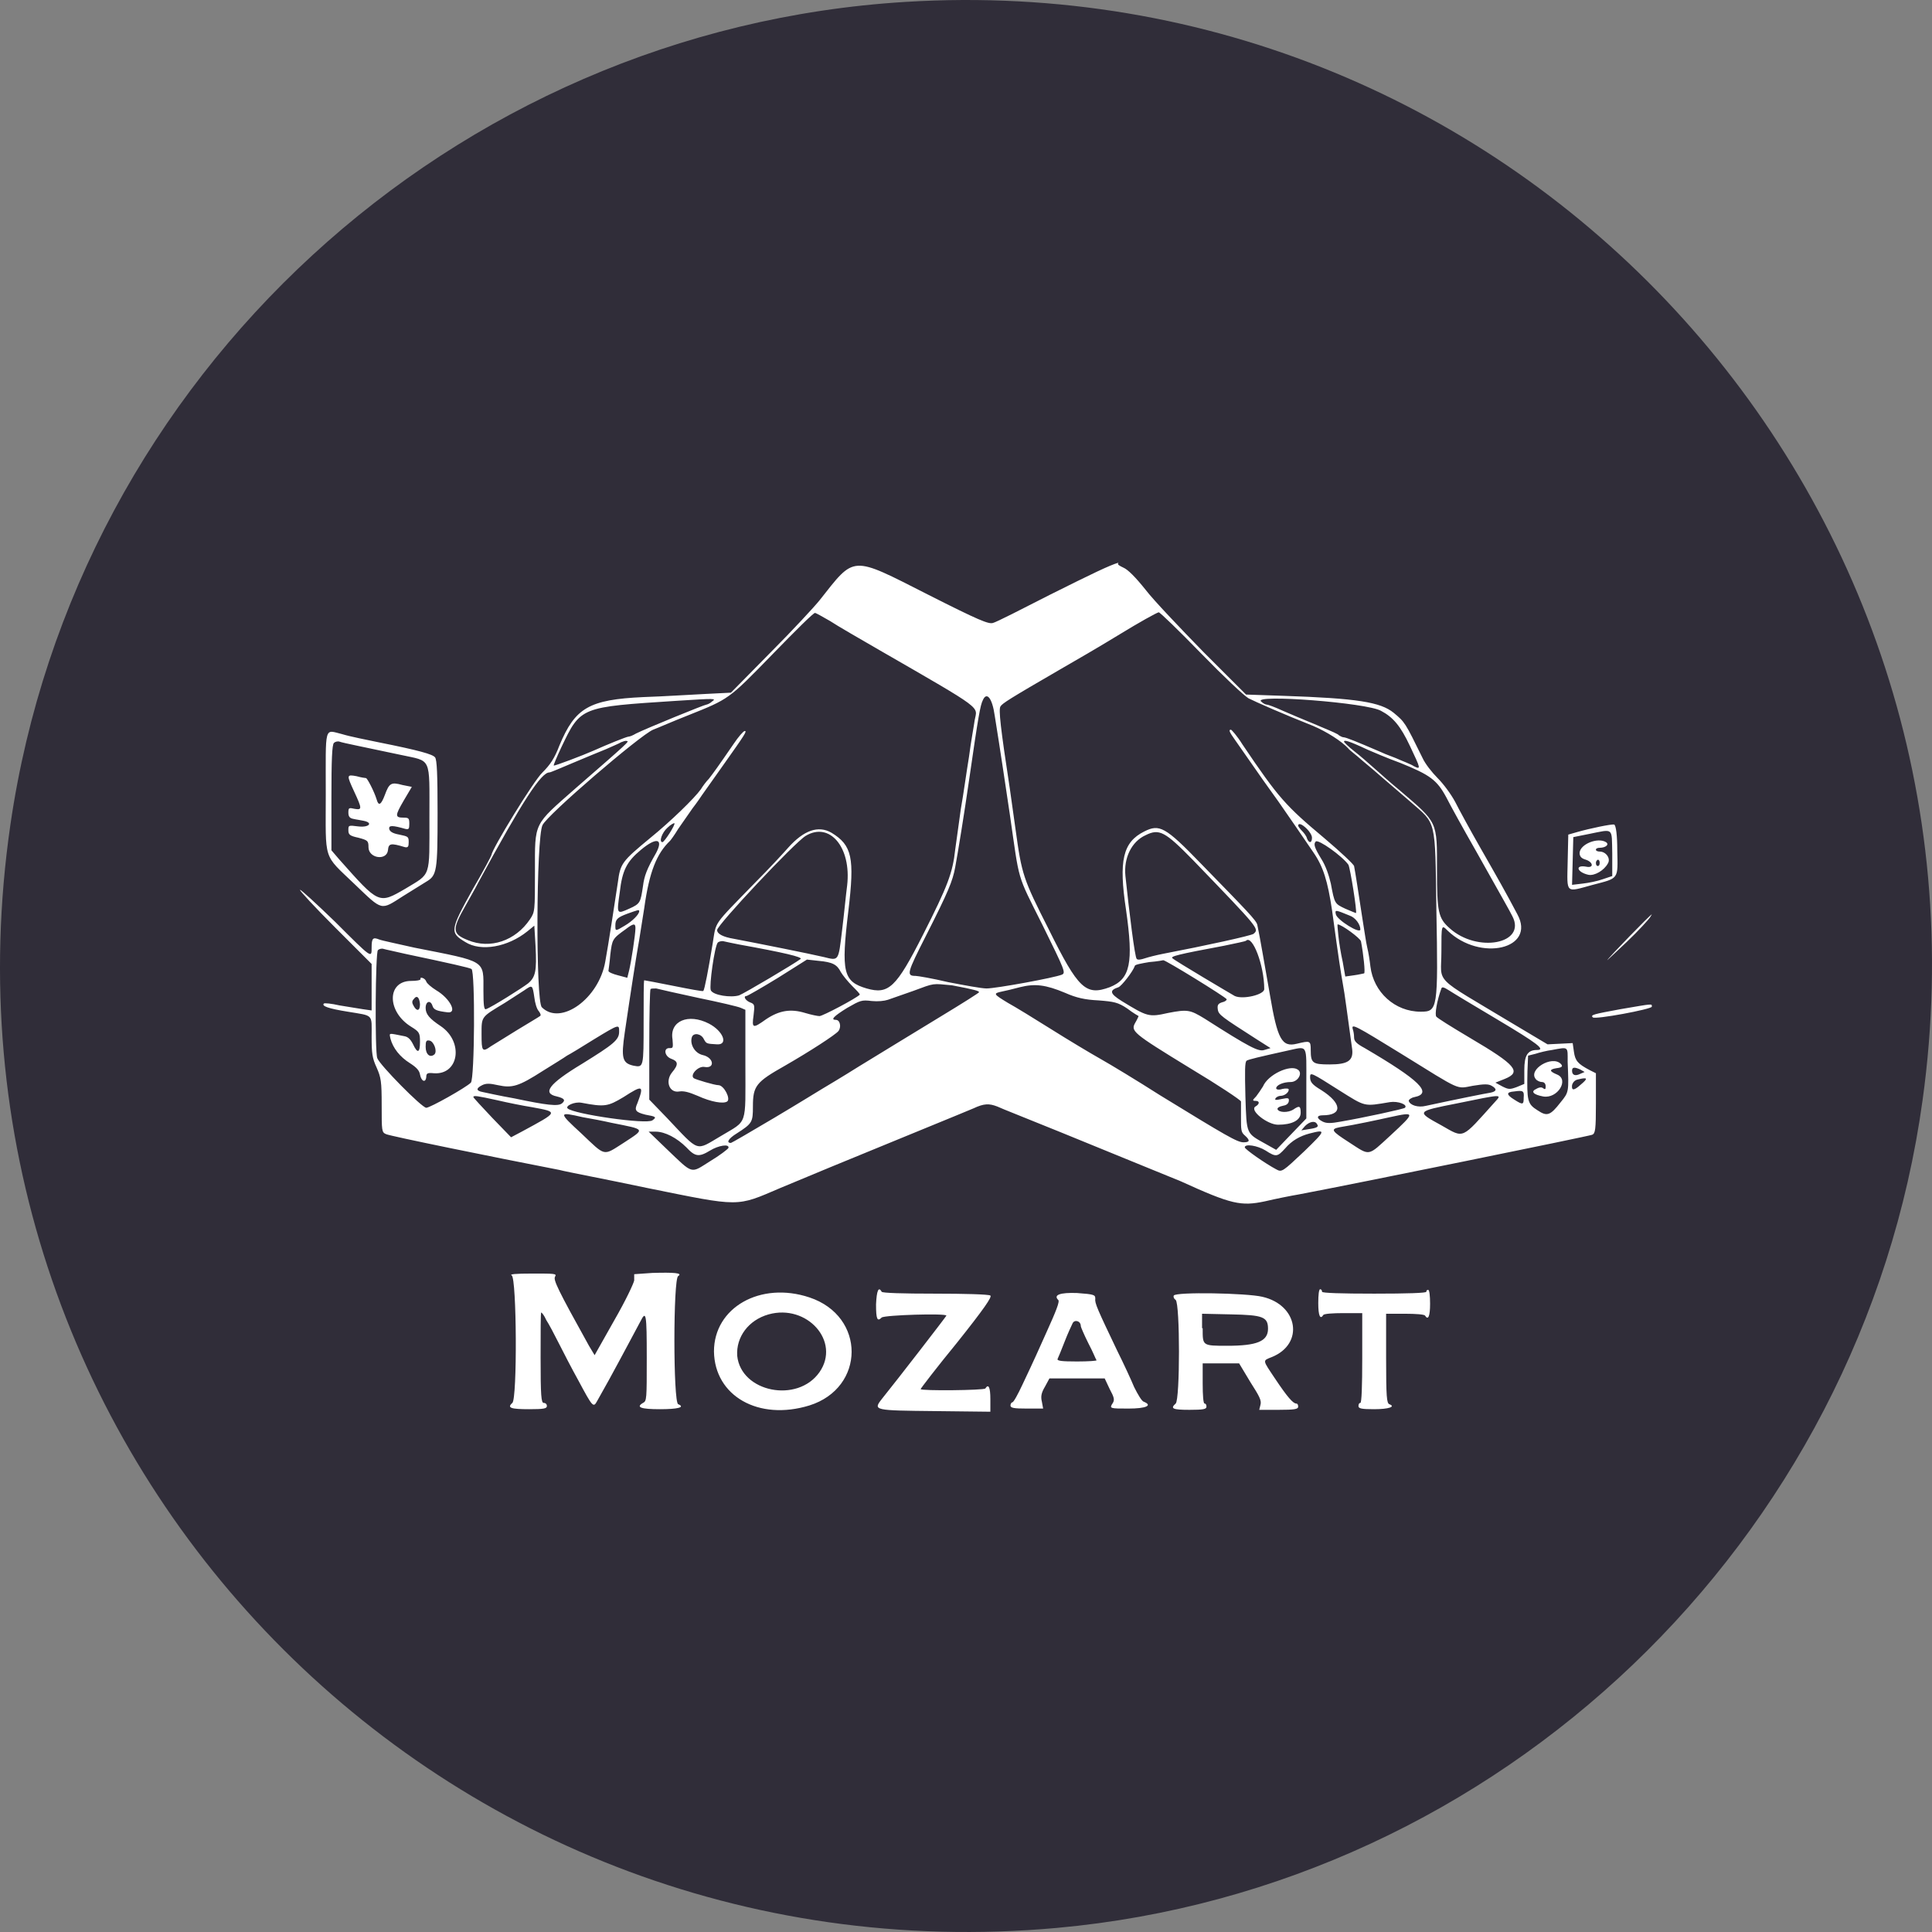 <svg width="162" height="162" viewBox="0 0 162 162" fill="none" xmlns="http://www.w3.org/2000/svg">
<rect x="0" y="0" width="162" height="162" fill="#808080" stroke="none"/>
<ellipse cx="81.116" cy="81.092" rx="80.589" ry="80.565" fill="white"/>
<path fill-rule="evenodd" clip-rule="evenodd" d="M75.932 0.159C37.903 2.476 6.352 31.49 0.874 69.139C-6.711 121.27 36.112 166.397 88.626 161.657C125.761 158.287 156.1 129.274 161.209 92.256C168.267 41.389 127.13 -3 75.932 0.159ZM94.21 47.603C94.579 47.761 95.21 48.393 96.053 49.446C96.738 50.341 98.95 52.658 100.899 54.659L104.481 58.239L107.589 58.345C113.804 58.555 115.753 58.871 116.859 59.767C117.807 60.556 117.807 60.556 119.282 63.558C119.493 64.032 120.072 64.769 120.546 65.243C121.02 65.717 121.652 66.559 122.021 67.244C122.337 67.876 123.285 69.613 124.128 71.088C125.603 73.668 126.235 74.774 127.235 76.669C128.816 79.566 124.128 80.671 121.389 78.038C120.862 77.512 120.862 77.512 120.862 79.829C120.862 82.567 120.019 81.724 126.761 85.779L129.764 87.569L130.817 87.517L131.871 87.464L131.976 88.201C132.081 88.938 132.292 89.202 133.293 89.728L133.819 89.992V92.519C133.819 94.731 133.767 95.047 133.503 95.152C133.293 95.257 113.383 99.312 108.905 100.154C108.273 100.26 106.956 100.523 106.061 100.734C104.06 101.155 103.269 100.997 99.003 99.049C98.634 98.891 96.264 97.943 88.942 94.941C86.362 93.888 83.939 92.94 83.623 92.782C82.938 92.519 82.516 92.519 81.621 92.94C81.094 93.151 80.515 93.414 75.09 95.626C70.454 97.522 68.295 98.417 65.398 99.628C61.711 101.207 62.132 101.207 54.337 99.628C50.86 98.891 47.489 98.259 46.91 98.101C41.221 96.995 32.688 95.257 32.372 95.099C32.004 94.941 32.004 94.836 32.004 92.677C32.004 90.676 31.951 90.36 31.582 89.518C31.213 88.728 31.161 88.306 31.161 86.937C31.161 84.989 31.372 85.2 29.159 84.831C27.526 84.568 26.947 84.357 27.158 84.147C27.21 84.094 27.79 84.147 28.474 84.305C29.159 84.41 30.055 84.568 30.423 84.621L31.161 84.726V82.778V80.829L28.106 77.775C26.42 76.09 25.104 74.668 25.156 74.616C25.209 74.563 26.526 75.774 28.106 77.301C31.213 80.408 31.161 80.355 31.161 79.46C31.161 78.67 31.266 78.565 31.793 78.776C32.056 78.881 33.373 79.144 34.742 79.46C40.852 80.671 40.536 80.461 40.536 83.094C40.536 84.305 40.589 84.673 40.747 84.621C41.221 84.463 43.802 82.83 44.276 82.462C44.908 81.935 45.014 81.409 44.908 79.355L44.803 77.617L44.224 78.091C42.591 79.407 40.326 79.829 39.009 78.986C37.692 78.196 37.745 77.986 39.641 74.563C40.536 73.036 41.221 71.72 41.221 71.667C41.221 71.246 44.75 65.453 45.488 64.769C46.12 64.137 46.489 63.611 46.91 62.505C48.227 59.345 49.386 58.661 53.968 58.45C55.654 58.397 58.024 58.239 59.183 58.187L61.289 58.081L64.608 54.712C66.451 52.868 68.295 50.867 68.716 50.341C71.719 46.55 71.297 46.55 77.829 49.867C82.095 52.026 82.885 52.342 83.254 52.237C83.517 52.184 85.677 51.078 88.047 49.867C91.629 48.077 93.051 47.392 93.788 47.181C93.63 47.34 93.894 47.445 94.21 47.603ZM64.766 54.869C61.079 58.661 61.131 58.608 57.708 59.977C56.496 60.451 55.179 61.03 54.758 61.188C53.652 61.662 45.856 68.35 45.488 69.192C44.961 70.245 44.908 83.989 45.435 84.463C47.015 86.042 50.228 83.725 50.755 80.619C51.018 79.197 51.545 75.722 51.808 73.984C52.019 72.404 52.124 72.246 54.547 70.245C56.233 68.876 58.234 66.928 58.761 66.191C58.919 65.927 59.235 65.506 59.446 65.296C59.815 64.822 60.236 64.242 61.5 62.399C61.922 61.767 62.343 61.294 62.448 61.294C62.659 61.294 62.448 61.609 60.657 64.137C59.762 65.401 58.972 66.507 58.867 66.665C58.761 66.823 58.445 67.296 58.076 67.77C57.76 68.244 57.181 69.034 56.865 69.508C56.549 70.035 56.233 70.456 56.18 70.508C55.074 71.562 54.442 73.089 54.021 76.143C53.81 77.406 53.599 78.881 53.494 79.407C53.336 80.303 52.914 82.988 52.388 86.569C52.072 88.728 52.177 89.149 53.125 89.36C53.968 89.518 53.968 89.518 53.968 85.726C53.968 83.778 53.968 82.198 54.021 82.198C54.073 82.198 55.179 82.409 56.496 82.672C57.813 82.936 58.919 83.146 58.972 83.094C59.077 82.988 59.393 81.356 59.762 79.092C60.078 77.196 59.709 77.722 63.344 73.984C64.502 72.825 65.714 71.509 66.083 71.088C67.4 69.613 68.611 69.192 69.717 69.824C71.455 70.877 71.666 71.93 71.139 76.353C70.507 81.566 70.718 82.304 72.667 82.883C74.51 83.409 75.142 82.83 77.407 78.354C79.462 74.3 79.883 73.194 80.094 71.246C80.199 70.508 80.41 68.981 80.568 67.823C80.778 66.665 81.042 64.716 81.252 63.453C81.41 62.189 81.674 60.82 81.726 60.398C81.937 59.187 82.674 59.661 73.72 54.501C72.087 53.553 70.244 52.5 69.612 52.079C68.98 51.71 68.4 51.394 68.348 51.394C68.242 51.341 66.662 52.921 64.766 54.869ZM93.894 53.184C92.261 54.185 89.996 55.501 88.89 56.133C84.623 58.608 84.044 58.977 83.886 59.24C83.728 59.503 83.886 60.978 84.676 66.138C84.781 66.875 84.992 68.402 85.15 69.508C85.677 73.352 85.782 73.668 87.942 77.933C90.417 82.936 91.049 83.515 93.051 82.778C94.789 82.093 95.052 80.724 94.42 76.301C93.788 72.141 94.157 70.614 95.948 69.719C97.212 69.087 97.686 69.297 100.688 72.404C104.534 76.353 105.376 77.196 105.429 77.564C105.64 78.512 106.061 81.04 106.482 83.409C107.114 87.148 107.483 87.833 108.747 87.517C109.853 87.253 109.906 87.253 109.906 88.043C109.906 89.149 110.064 89.254 111.486 89.254C113.014 89.254 113.488 88.938 113.383 87.991C113.014 85.358 112.75 83.251 112.592 82.462C112.434 81.566 112.276 80.619 111.697 76.353C111.328 73.879 110.96 72.667 110.117 71.456C108.853 69.613 108.326 68.823 107.22 67.244C106.588 66.349 106.008 65.559 105.903 65.401C105.534 64.874 104.059 62.768 103.585 62.083C103.059 61.346 103.006 61.188 103.217 61.188C103.269 61.188 103.743 61.715 104.165 62.399C107.22 66.928 107.799 67.56 111.065 70.298C112.434 71.456 113.488 72.457 113.541 72.615C113.646 73.141 113.909 74.879 114.225 76.933C114.383 77.88 114.541 79.039 114.647 79.46C114.752 79.881 114.857 80.566 114.91 81.04C115.173 83.199 116.964 84.831 119.124 84.831C120.546 84.831 120.599 84.673 120.441 76.248C120.335 68.56 120.441 69.139 118.281 67.244C117.438 66.507 116.438 65.664 116.016 65.296C115.595 64.927 114.805 64.242 114.225 63.768C113.699 63.294 113.119 62.873 113.066 62.768C112.487 62.136 111.223 61.346 110.117 60.872C107.589 59.872 105.324 58.871 104.692 58.555C104.323 58.345 102.637 56.765 100.688 54.764C98.845 52.868 97.265 51.341 97.159 51.341C96.949 51.394 95.527 52.184 93.894 53.184ZM82.411 58.713C82.2 59.135 82.042 59.977 81.252 65.453C80.884 68.034 80.304 71.614 80.094 72.72C79.883 73.879 79.514 74.774 77.671 78.407C76.038 81.619 75.985 81.83 76.775 81.83C76.933 81.83 78.197 82.04 79.514 82.356C80.884 82.62 82.306 82.883 82.727 82.883C83.517 82.883 88.416 81.988 89.048 81.724C89.364 81.566 89.311 81.409 87.415 77.564C85.203 73.141 85.519 74.089 84.676 68.297C84.465 66.875 83.833 62.61 83.412 60.03C83.201 58.503 82.727 57.976 82.411 58.713ZM56.707 58.766C48.648 59.293 48.701 59.24 47.068 62.663C46.699 63.453 46.383 64.19 46.436 64.19C46.489 64.242 48.859 63.347 49.807 62.926C50.86 62.452 52.546 61.767 52.704 61.767C52.809 61.767 53.073 61.662 53.336 61.504C54.179 61.083 59.077 59.082 59.235 59.082C59.288 59.082 59.551 58.977 59.709 58.819C60.078 58.555 60.025 58.555 56.707 58.766ZM105.745 58.819C105.903 58.977 106.114 59.082 106.219 59.082C106.324 59.082 106.904 59.293 107.589 59.608C109.537 60.451 109.748 60.504 110.96 61.03C111.592 61.294 112.224 61.557 112.276 61.662C112.382 61.715 112.54 61.82 112.645 61.82C112.856 61.82 113.751 62.189 115.595 62.979C115.805 63.084 116.438 63.347 117.017 63.558C117.596 63.821 118.334 64.084 118.544 64.242C119.176 64.558 119.124 64.453 118.228 62.557C117.438 60.872 116.806 60.135 115.805 59.608C114.647 58.924 105.008 58.187 105.745 58.819ZM31.74 62.241C35.164 62.926 36.27 63.242 36.481 63.505C36.639 63.716 36.691 64.927 36.691 68.192C36.691 73.036 36.639 73.405 35.743 73.931C35.48 74.089 34.637 74.616 33.794 75.142C31.898 76.353 32.109 76.406 29.739 74.142C27.052 71.562 27.316 72.299 27.316 66.612C27.316 60.714 27.158 61.188 28.685 61.557C29.37 61.767 30.739 62.031 31.74 62.241ZM28 62.294C27.842 62.452 27.79 63.716 27.79 66.875V71.298L28.422 72.035C31.793 75.827 31.74 75.827 34.005 74.51C36.165 73.194 36.007 73.668 36.007 68.56C36.007 63.347 36.217 63.874 33.584 63.294C30.634 62.663 28.738 62.294 28.474 62.189C28.317 62.136 28.106 62.189 28 62.294ZM52.072 62.241C51.914 62.347 51.387 62.557 50.808 62.821C50.281 63.031 49.017 63.558 48.016 63.979C47.015 64.4 46.172 64.769 46.067 64.769C45.382 64.769 43.855 67.086 40.115 73.984C39.852 74.51 39.325 75.406 39.009 75.985C37.903 77.933 37.903 78.302 39.22 78.828C41.116 79.618 43.223 78.881 44.434 77.091C44.856 76.459 44.856 76.406 44.856 73.089C44.856 68.876 44.698 69.245 48.279 66.085C52.704 62.241 52.809 62.136 52.546 62.136C52.441 62.083 52.23 62.189 52.072 62.241ZM112.698 62.189C112.698 62.241 113.066 62.61 113.541 62.979C114.015 63.347 114.805 64.032 115.331 64.506C115.858 64.98 116.754 65.769 117.333 66.243C120.599 69.034 120.493 68.823 120.493 72.983C120.493 76.459 120.599 76.985 121.547 77.828C123.864 79.934 128.025 79.144 126.814 76.827C126.551 76.301 126.182 75.669 123.759 71.351C122.706 69.508 121.599 67.507 121.283 66.875C120.493 65.401 119.914 64.98 117.438 63.979C116.28 63.558 115.068 63.031 114.699 62.873C113.014 62.083 112.698 62.031 112.698 62.189ZM30.687 65.243C30.792 65.243 31.372 66.349 31.582 67.033C31.74 67.612 31.951 67.507 32.267 66.665C32.636 65.664 32.794 65.559 33.742 65.822L34.532 65.98L33.847 67.138C33.11 68.402 33.11 68.56 33.847 68.56C34.269 68.56 34.321 68.613 34.321 69.087C34.321 69.508 34.269 69.561 34.005 69.508C32.899 69.192 32.583 69.192 32.636 69.508C32.688 69.719 32.899 69.877 33.478 69.982C34.216 70.14 34.269 70.14 34.269 70.614C34.269 70.982 34.216 71.088 33.952 71.035C32.741 70.666 32.583 70.719 32.53 71.298C32.425 72.194 30.898 71.983 30.898 71.035C30.898 70.508 30.845 70.456 30.055 70.245C29.317 70.087 29.212 69.982 29.212 69.613C29.212 69.192 29.212 69.192 30.055 69.297C30.95 69.403 31.319 68.981 30.476 68.823C30.265 68.771 29.844 68.718 29.633 68.665C29.317 68.613 29.212 68.455 29.212 68.139C29.212 67.718 29.265 67.718 29.739 67.823C30.371 67.928 30.371 67.823 29.686 66.349C29.054 64.98 29.054 64.927 29.897 65.085C30.265 65.19 30.634 65.243 30.687 65.243ZM55.969 69.403C55.495 69.824 55.232 70.614 55.548 70.614C55.706 70.614 56.654 69.139 56.549 69.034C56.549 68.981 56.233 69.139 55.969 69.403ZM108.853 69.245C108.853 69.297 109.011 69.508 109.169 69.666C109.327 69.824 109.537 70.087 109.59 70.298C109.748 70.719 110.011 70.719 110.011 70.245C110.011 70.035 109.801 69.719 109.59 69.508C109.169 69.087 108.853 68.981 108.853 69.245ZM135.61 71.298C135.663 73.773 135.768 73.615 133.556 74.195C131.238 74.826 131.396 74.984 131.449 72.299L131.502 69.982L132.239 69.771C133.345 69.455 135.136 69.087 135.347 69.139C135.505 69.192 135.61 70.087 135.61 71.298ZM133.24 69.929L131.923 70.193L131.871 72.194L131.818 74.195L132.713 74.089C133.187 74.037 133.977 73.879 134.399 73.721L135.189 73.457V71.562C135.136 69.35 135.347 69.508 133.24 69.929ZM67.558 70.087C66.609 70.666 60.131 77.564 60.131 77.986C60.131 78.302 60.605 78.565 61.553 78.723C63.502 79.092 67.979 79.987 69.085 80.25C70.349 80.566 70.296 80.619 70.612 77.986C70.77 76.722 70.928 75.037 71.034 74.247C71.403 71.035 69.559 68.876 67.558 70.087ZM96.053 70.035C94.894 70.561 94.21 71.93 94.368 73.457C94.684 76.459 95.158 80.303 95.316 80.408C95.421 80.513 95.685 80.461 96.001 80.355C96.317 80.25 96.949 80.092 97.475 79.987C101.057 79.302 104.902 78.46 105.113 78.302C105.587 77.88 105.64 77.933 100.056 72.141C97.686 69.719 97.212 69.455 96.053 70.035ZM53.757 71.246C52.546 72.246 52.177 72.983 51.966 74.826C51.703 76.669 51.703 76.669 52.757 76.195C53.705 75.774 53.705 75.669 53.915 74.3C54.021 73.457 54.231 72.878 55.021 71.509C55.654 70.298 55.021 70.193 53.757 71.246ZM110.328 70.561C110.117 70.772 110.222 71.088 110.802 72.035C111.17 72.615 111.434 73.405 111.592 74.089C111.908 75.774 111.908 75.774 112.803 76.195C113.277 76.406 113.699 76.564 113.699 76.564C113.804 76.459 113.225 72.825 113.066 72.51C112.54 71.772 110.538 70.35 110.328 70.561ZM134.662 70.614C134.978 70.824 134.61 71.088 134.135 71.088C133.977 71.088 133.819 71.14 133.819 71.246C133.819 71.351 133.977 71.404 134.135 71.404C134.662 71.404 135.084 71.983 134.82 72.404C134.504 72.983 133.714 73.457 133.187 73.352C132.239 73.141 132.029 72.51 132.977 72.667C133.661 72.825 133.609 72.299 132.977 72.088C132.608 71.983 132.45 71.825 132.45 71.509C132.503 70.772 133.977 70.193 134.662 70.614ZM133.819 72.352C133.819 72.51 133.872 72.615 133.977 72.615C134.083 72.615 134.135 72.51 134.135 72.352C134.135 72.194 134.083 72.088 133.977 72.088C133.872 72.141 133.819 72.246 133.819 72.352ZM52.599 76.617C51.756 76.933 51.598 77.091 51.598 77.617C51.598 78.091 51.598 78.091 52.388 77.617C53.02 77.249 53.599 76.669 53.599 76.406C53.599 76.248 53.494 76.301 52.599 76.617ZM112.013 76.669C112.118 77.143 114.067 78.354 114.067 77.933C114.067 77.512 113.646 76.933 113.172 76.775C112.013 76.301 111.908 76.248 112.013 76.669ZM138.349 76.933C138.244 77.091 137.401 78.038 136.4 78.986C135.4 79.934 134.662 80.619 134.768 80.513C134.873 80.303 138.402 76.669 138.507 76.669C138.507 76.669 138.455 76.775 138.349 76.933ZM52.441 77.933C51.334 78.723 51.334 78.776 51.176 80.039C51.124 80.724 51.018 81.356 51.018 81.409C51.018 81.514 51.387 81.672 51.808 81.777L52.599 81.988L52.757 81.356C52.914 80.724 53.283 78.354 53.283 77.828C53.283 77.406 53.125 77.406 52.441 77.933ZM112.224 78.46C112.276 78.986 112.434 79.987 112.592 80.671L112.803 81.882L113.541 81.777C113.962 81.724 114.331 81.619 114.383 81.619C114.489 81.566 114.331 80.039 114.12 78.934C114.067 78.67 112.487 77.512 112.171 77.512C112.118 77.459 112.171 77.933 112.224 78.46ZM60.183 79.039C59.92 79.355 59.446 82.672 59.604 83.041C59.815 83.462 61.289 83.673 61.974 83.462C62.396 83.304 66.662 80.777 67.136 80.408C67.294 80.25 65.767 79.881 61.974 79.197C61.447 79.092 60.921 78.986 60.71 78.934C60.552 78.881 60.289 78.934 60.183 79.039ZM104.481 78.881C104.428 78.934 103.638 79.092 102.637 79.302C98.687 80.039 98.108 80.197 98.318 80.355C98.529 80.566 103.164 83.304 103.533 83.515C104.218 83.831 106.008 83.409 106.008 82.936C106.008 80.934 105.008 78.354 104.481 78.881ZM31.688 79.671C31.477 79.881 31.424 88.201 31.635 88.728C31.846 89.307 35.375 92.888 35.743 92.888C36.059 92.888 39.062 91.203 39.483 90.781C39.799 90.465 39.852 81.461 39.536 81.251C39.378 81.145 37.745 80.777 34.005 79.987C33.11 79.776 32.32 79.618 32.162 79.566C32.004 79.513 31.793 79.566 31.688 79.671ZM65.24 81.988C63.87 82.83 62.659 83.515 62.606 83.515C62.29 83.515 62.501 83.883 62.87 84.041C63.291 84.199 63.291 84.252 63.186 85.147C63.028 86.253 63.133 86.253 64.239 85.463C65.345 84.726 66.293 84.568 67.505 84.936C68.031 85.094 68.558 85.2 68.716 85.2C68.98 85.2 71.771 83.725 72.087 83.409C72.14 83.357 71.824 83.041 71.455 82.672C71.087 82.304 70.665 81.777 70.507 81.514C70.191 80.882 69.822 80.671 68.611 80.566L67.663 80.461L65.24 81.988ZM96.369 80.671C95.737 80.777 95.158 80.882 95.158 80.987C95 81.461 94.052 82.672 93.788 82.778C92.998 83.041 93.051 83.304 94.052 83.936C96.211 85.252 96.317 85.305 97.95 84.936C99.582 84.621 99.793 84.673 101.004 85.41C104.797 87.833 105.534 88.201 106.008 88.043L106.535 87.885L105.376 87.148C102.427 85.252 102.163 85.094 102.111 84.621C102.058 84.252 102.163 84.147 102.479 84.041C102.743 83.989 102.901 83.831 102.848 83.778C102.795 83.62 97.686 80.461 97.528 80.513C97.581 80.513 97.054 80.619 96.369 80.671ZM35.743 82.304C35.796 82.462 36.165 82.778 36.586 83.041C37.745 83.725 38.377 84.989 37.534 84.884C36.639 84.778 36.375 84.673 36.27 84.357C36.112 83.831 35.691 83.936 35.691 84.515C35.691 85.042 36.007 85.41 36.955 86.042C38.904 87.359 38.482 90.15 36.375 89.992C35.849 89.939 35.743 89.992 35.743 90.308C35.691 90.834 35.322 90.676 35.217 90.097C35.164 89.781 34.953 89.518 34.374 89.149C33.531 88.622 32.952 87.885 32.741 87.095C32.636 86.569 32.53 86.621 33.9 86.885C34.216 86.937 34.426 87.148 34.637 87.569C35.006 88.359 35.217 88.306 35.217 87.359C35.217 86.621 35.164 86.516 34.479 86.095C32.425 84.831 32.425 82.251 34.479 82.251C34.901 82.251 35.269 82.198 35.269 82.093C35.164 81.882 35.638 81.988 35.743 82.304ZM76.564 83.094C75.669 83.409 74.774 83.725 74.458 83.831C74.141 83.936 73.615 83.989 73.088 83.936C72.245 83.831 72.14 83.883 71.034 84.515C69.928 85.2 69.612 85.516 70.086 85.516C70.454 85.516 70.56 86.148 70.296 86.463C70.033 86.779 67.926 88.148 65.819 89.36C63.396 90.729 63.133 91.045 63.133 92.782C63.133 94.099 63.08 94.204 61.764 95.047C61.079 95.468 60.868 95.836 61.289 95.836C61.342 95.836 62.975 94.889 64.924 93.73C66.873 92.572 68.664 91.466 68.927 91.308C69.19 91.15 70.612 90.308 72.035 89.412C75.3 87.411 75.142 87.517 78.935 85.2C80.673 84.147 82.095 83.251 82.095 83.199C82.095 83.094 81.779 82.988 79.83 82.62C78.145 82.462 78.408 82.409 76.564 83.094ZM85.519 82.778C84.939 82.936 84.255 83.094 83.991 83.146C83.254 83.304 83.306 83.357 84.518 84.094C85.097 84.41 86.73 85.41 88.152 86.305C89.575 87.201 91.418 88.306 92.261 88.78C93.104 89.254 95.368 90.623 97.265 91.835C102.848 95.257 103.743 95.784 104.27 95.784C104.797 95.784 104.85 95.626 104.376 95.205C104.059 94.941 104.059 94.731 104.059 93.73C104.059 93.098 104.059 92.466 104.059 92.361C104.059 92.256 102.163 90.992 99.793 89.57C94.894 86.569 94.789 86.463 95.21 85.726C95.368 85.463 95.474 85.2 95.474 85.2C95.474 85.2 95 84.936 94.526 84.568C93.736 84.041 93.42 83.989 92.103 83.883C90.997 83.831 90.259 83.673 89.311 83.251C87.678 82.567 86.783 82.462 85.519 82.778ZM43.96 83.041C43.644 83.251 42.907 83.725 42.327 84.094C40.326 85.305 40.379 85.2 40.379 86.727C40.379 88.148 40.431 88.254 41.169 87.727C41.432 87.569 42.433 86.937 43.381 86.358C44.329 85.779 45.224 85.252 45.277 85.2C45.382 85.147 45.33 84.989 45.172 84.778C45.014 84.621 44.856 84.094 44.803 83.62C44.645 82.567 44.645 82.567 43.96 83.041ZM120.862 82.883C120.493 83.883 120.283 85.094 120.441 85.252C120.599 85.41 121.599 86.042 123.285 87.043C127.13 89.307 127.604 89.886 126.182 90.465L125.392 90.781L125.971 91.097C126.498 91.361 126.603 91.361 127.183 91.15L127.815 90.887V89.728C127.815 88.517 128.078 88.043 128.868 88.043C129.658 88.043 128.868 87.464 125.603 85.516C123.654 84.357 121.81 83.251 121.494 83.041C121.073 82.778 120.915 82.725 120.862 82.883ZM54.547 82.936C54.495 82.988 54.442 85.147 54.442 87.622V92.203L55.917 93.73C58.709 96.679 58.287 96.521 60.447 95.257C62.712 93.888 62.501 94.52 62.501 89.254V84.673L62.132 84.515C61.922 84.41 60.341 84.041 58.55 83.673C56.812 83.304 55.232 82.936 55.021 82.883C54.811 82.883 54.6 82.883 54.547 82.936ZM34.69 83.778C34.532 83.936 34.532 84.094 34.69 84.357C34.953 84.831 35.217 84.778 35.217 84.199C35.164 83.62 34.953 83.409 34.69 83.778ZM138.507 84.41C138.507 84.621 133.714 85.516 133.556 85.305C133.345 85.094 133.609 85.042 135.874 84.621C138.665 84.147 138.507 84.147 138.507 84.41ZM59.446 85.832C60.657 86.463 61.079 87.622 60.131 87.569C59.235 87.517 59.235 87.517 59.025 87.148C58.814 86.674 58.182 86.569 58.024 86.937C57.813 87.517 58.234 88.306 58.919 88.465C59.867 88.675 59.973 89.623 59.077 89.465C58.55 89.36 57.813 90.15 58.182 90.413C58.34 90.518 59.92 90.992 60.236 90.992C60.71 90.992 61.289 92.15 60.973 92.361C60.657 92.572 59.657 92.414 58.498 91.887C57.76 91.571 57.339 91.466 56.97 91.519C56.128 91.677 55.759 90.676 56.338 89.939C56.918 89.254 56.865 88.991 56.286 88.78C55.706 88.57 55.601 87.833 56.18 87.885C56.444 87.885 56.444 87.833 56.391 87.148C56.128 85.621 57.708 84.936 59.446 85.832ZM49.807 87.148C48.806 87.78 47.753 88.412 47.542 88.517C47.331 88.675 46.383 89.254 45.54 89.781C43.486 91.097 42.959 91.255 41.748 90.992C41.063 90.834 40.747 90.834 40.431 90.992C39.904 91.255 39.904 91.466 40.484 91.571C40.747 91.624 41.906 91.887 43.117 92.098C45.856 92.677 46.804 92.782 47.121 92.519C47.437 92.256 47.331 92.098 46.699 91.94C45.435 91.677 46.014 90.887 48.806 89.202C51.44 87.569 51.914 87.201 51.914 86.516C51.914 85.884 51.966 85.832 49.807 87.148ZM113.435 86.305C113.488 86.463 113.541 86.727 113.541 86.99C113.541 87.306 113.751 87.517 114.436 87.885C119.018 90.571 120.177 91.677 118.597 91.993C118.334 92.045 118.123 92.203 118.123 92.308C118.228 92.677 118.913 92.888 119.545 92.73C122.231 92.15 124.602 91.677 124.97 91.624C125.497 91.519 125.55 91.308 125.076 91.045C124.812 90.887 124.444 90.887 123.496 91.045C122.073 91.308 122.6 91.519 117.491 88.359C113.646 85.99 113.277 85.779 113.435 86.305ZM35.691 87.78C35.691 88.412 36.059 88.728 36.428 88.412C36.691 88.148 36.375 87.306 36.007 87.253C35.743 87.201 35.691 87.306 35.691 87.78ZM107.957 88.096C105.587 88.622 104.692 88.833 104.534 88.938C104.376 89.044 104.376 89.781 104.428 91.94C104.534 95.205 104.481 94.994 106.166 95.942L107.009 96.416L108.273 95.099L109.537 93.783V90.834C109.537 87.464 109.695 87.727 107.957 88.096ZM130.132 88.043C129.711 88.096 129.079 88.254 128.763 88.359L128.131 88.517L128.078 89.834C128.025 92.308 128.078 92.572 128.921 93.098C129.711 93.625 129.974 93.572 130.87 92.414C131.555 91.571 131.555 91.571 131.449 89.044C131.449 87.727 131.555 87.78 130.132 88.043ZM130.87 89.202C131.08 89.412 130.975 89.518 130.501 89.57C129.869 89.676 129.922 89.834 130.554 90.097C131.607 90.518 130.606 92.15 129.395 91.94C128.552 91.782 128.341 91.519 128.816 91.308C129.079 91.15 129.29 91.15 129.395 91.255C129.553 91.361 129.606 91.361 129.606 91.097C129.606 90.887 129.5 90.729 129.29 90.729C129.132 90.729 128.868 90.623 128.763 90.465C128.131 89.676 130.132 88.465 130.87 89.202ZM108.8 89.676C109.274 89.939 108.853 90.729 108.221 90.729C107.589 90.729 107.009 90.992 107.009 91.255C107.009 91.361 107.22 91.413 107.536 91.308C107.799 91.255 108.063 91.255 108.063 91.361C108.063 91.624 107.694 91.887 107.378 91.887C107.22 91.887 107.009 91.993 106.956 92.098C106.851 92.256 107.009 92.256 107.483 92.15C108.01 92.045 108.115 92.045 108.063 92.361C108.01 92.572 107.852 92.677 107.536 92.73C107.273 92.782 107.115 92.888 107.115 92.993C107.22 93.309 108.01 93.309 108.431 93.046C108.958 92.677 109.063 92.73 109.063 93.309C109.063 93.941 108.326 94.309 107.167 94.309C106.272 94.309 104.744 93.098 105.271 92.782C105.64 92.572 105.64 92.308 105.271 92.308C105.008 92.308 105.008 92.256 105.324 91.94C105.482 91.729 105.745 91.361 105.903 91.097C106.324 90.097 108.168 89.254 108.8 89.676ZM131.818 89.781C131.818 90.15 132.081 90.255 132.503 90.044L132.871 89.886L132.503 89.676C132.029 89.465 131.818 89.465 131.818 89.781ZM109.853 90.308C109.853 90.729 110.011 90.939 110.802 91.413C112.54 92.519 112.592 93.519 110.907 93.519C110.38 93.519 110.38 93.783 110.907 94.046C111.223 94.204 111.592 94.204 112.434 94.046C114.278 93.73 117.702 92.993 117.807 92.888C118.07 92.624 117.228 92.308 116.543 92.414C114.331 92.782 114.541 92.835 112.276 91.413C109.959 89.939 109.853 89.886 109.853 90.308ZM132.292 90.518C132.029 90.571 131.871 90.781 131.818 90.992C131.765 91.466 131.976 91.466 132.555 90.939C133.187 90.413 133.135 90.308 132.292 90.518ZM52.282 91.993C50.966 92.782 50.702 92.835 48.753 92.466C48.174 92.361 47.384 92.73 47.595 92.94C48.069 93.414 54.231 94.309 54.705 93.941C55.074 93.677 55.021 93.625 54.126 93.467C53.283 93.256 53.178 93.098 53.441 92.519C54.021 90.992 53.915 90.939 52.282 91.993ZM126.972 91.519C126.287 91.571 126.287 91.782 126.972 92.203C127.709 92.677 127.762 92.624 127.762 92.045C127.815 91.466 127.709 91.413 126.972 91.519ZM39.694 91.993C39.694 92.045 40.431 92.835 41.274 93.73L42.854 95.362L43.749 94.889C46.857 93.204 46.857 93.256 44.592 92.835C43.907 92.73 42.591 92.466 41.695 92.256C40.01 91.887 39.694 91.835 39.694 91.993ZM122.179 92.519C118.702 93.204 118.755 93.204 120.862 94.362C122.811 95.468 122.495 95.573 125.339 92.414C125.971 91.729 126.024 91.729 122.179 92.519ZM48.753 95.047C50.808 96.995 50.544 96.942 52.282 95.836C54.126 94.625 54.179 94.731 51.282 94.151C50.597 93.993 49.491 93.783 48.859 93.677C46.804 93.204 46.804 93.256 48.753 95.047ZM116.543 93.677C115.595 93.888 113.646 94.309 112.329 94.52C111.539 94.678 111.644 94.836 113.119 95.784C114.91 96.942 114.647 96.995 116.596 95.205C118.702 93.256 118.702 93.204 116.543 93.677ZM109.432 94.415L109.116 94.783L109.748 94.678C110.486 94.573 110.591 94.467 110.433 94.257C110.275 93.941 109.801 94.046 109.432 94.415ZM55.864 96.31C58.182 98.522 57.866 98.417 59.551 97.364C60.341 96.89 61.026 96.363 61.079 96.258C61.184 95.889 60.236 96.047 59.551 96.468C58.603 97.047 58.287 96.995 57.55 96.205C56.76 95.415 55.759 94.889 54.969 94.889H54.389L55.864 96.31ZM109.801 95.047C109.011 95.257 108.326 95.626 107.747 96.31C107.115 96.995 107.009 97.047 106.114 96.468C105.429 96.047 104.376 95.889 104.376 96.205C104.376 96.363 106.114 97.574 107.009 98.048C107.483 98.311 107.536 98.259 109.379 96.521C111.17 94.783 111.223 94.678 109.801 95.047ZM56.865 107C56.444 107.21 56.444 117.584 56.865 117.742C57.497 118.005 56.812 118.163 55.337 118.163C53.757 118.163 53.283 118.005 53.915 117.636C54.231 117.478 54.231 117.32 54.231 113.845C54.231 110.159 54.179 109.843 53.705 110.791C53.389 111.37 52.282 113.476 51.071 115.688C50.65 116.425 50.228 117.215 50.07 117.478C49.754 118.058 49.702 118.005 48.49 115.741C47.963 114.793 47.226 113.371 46.857 112.634C46.489 111.897 46.014 111.002 45.804 110.686C45.646 110.317 45.435 110.054 45.382 110.054C45.33 110.054 45.33 111.739 45.33 113.845C45.33 117.057 45.382 117.636 45.593 117.636C45.751 117.636 45.856 117.742 45.856 117.9C45.856 118.11 45.593 118.163 44.382 118.163C42.854 118.163 42.485 118.058 42.959 117.636C43.381 117.32 43.328 107.158 42.907 106.947C42.696 106.842 43.17 106.789 44.645 106.789C46.541 106.789 46.699 106.789 46.541 107.052C46.383 107.316 46.752 108.105 49.386 112.845L49.859 113.634L51.492 110.738C52.493 109.001 53.125 107.632 53.178 107.368V106.842L54.705 106.736C56.496 106.684 57.286 106.736 56.865 107ZM73.931 108.316C73.984 108.421 75.669 108.474 78.408 108.474C80.831 108.474 82.885 108.527 83.043 108.632C83.201 108.737 82.516 109.738 80.251 112.581C78.566 114.635 77.197 116.425 77.197 116.478C77.197 116.636 82.516 116.583 82.622 116.425C82.885 116.004 83.043 116.32 83.043 117.32V118.374L78.408 118.321C73.299 118.268 73.193 118.268 73.931 117.32C75.248 115.688 79.356 110.37 79.356 110.317C79.356 110.106 74.194 110.264 73.931 110.475C73.562 110.844 73.457 110.633 73.457 109.369C73.51 108.211 73.668 107.842 73.931 108.316ZM110.854 108.316C110.854 108.421 112.434 108.474 115.226 108.474C118.018 108.474 119.598 108.421 119.598 108.316C119.598 108.211 119.651 108.158 119.756 108.158C119.861 108.158 119.914 108.685 119.914 109.317C119.914 110.37 119.756 110.738 119.493 110.317C119.44 110.212 118.702 110.159 117.807 110.159H116.227V113.898C116.227 117.162 116.28 117.636 116.49 117.742C117.07 117.952 116.438 118.163 115.226 118.163C114.173 118.163 113.909 118.11 113.909 117.9C113.909 117.742 113.962 117.636 114.067 117.636C114.173 117.636 114.225 116.267 114.225 113.845V110.106H112.645C111.75 110.106 111.012 110.159 110.96 110.264C110.696 110.686 110.538 110.317 110.538 109.264C110.538 108.579 110.591 108.105 110.696 108.105C110.802 108.105 110.854 108.211 110.854 108.316ZM67.874 108.79C72.614 110.37 72.561 116.373 67.874 117.847C63.607 119.163 59.92 117.057 59.867 113.319C59.867 109.633 63.765 107.421 67.874 108.79ZM91.84 108.895C91.787 109.264 91.998 109.738 93.683 113.266C94.21 114.319 94.842 115.688 95.105 116.32C95.421 116.952 95.737 117.478 95.895 117.531C96.685 117.847 96.106 118.11 94.631 118.11C93.051 118.11 92.998 118.11 93.314 117.636C93.472 117.373 93.42 117.162 93.051 116.478L92.63 115.583H90.312H87.994L87.626 116.267C87.31 116.794 87.257 117.11 87.362 117.531L87.468 118.11H86.098C84.992 118.11 84.729 118.058 84.729 117.847C84.729 117.689 84.834 117.584 84.887 117.584C84.992 117.584 85.361 116.899 85.73 116.109C86.73 114.003 87.099 113.161 87.784 111.633C88.521 110.001 88.89 109.106 88.732 109.001C88.31 108.579 88.89 108.369 90.312 108.421C91.787 108.527 91.84 108.579 91.84 108.895ZM105.85 108.737C108.853 109.422 109.379 112.687 106.64 113.792C105.85 114.108 105.85 114.003 106.904 115.583C107.957 117.162 108.431 117.689 108.695 117.689C108.8 117.689 108.853 117.794 108.853 117.952C108.853 118.163 108.537 118.216 107.22 118.216H105.587L105.692 117.794C105.798 117.426 105.587 117.057 104.85 115.899L103.901 114.319H102.374H100.846V116.004C100.846 117.004 100.899 117.689 101.004 117.689C101.11 117.689 101.163 117.794 101.163 117.952C101.163 118.163 100.899 118.216 99.74 118.216C98.318 118.216 98.108 118.11 98.582 117.689C98.95 117.373 98.95 109.317 98.582 109.001C98.424 108.895 98.371 108.737 98.424 108.632C98.582 108.316 104.534 108.421 105.85 108.737ZM64.45 110.212C62.764 110.686 61.711 112.107 61.816 113.687C62.132 116.741 66.873 117.689 68.716 115.056C70.507 112.476 67.663 109.317 64.45 110.212ZM100.846 111.37C100.846 112.845 100.794 112.845 102.901 112.845C105.376 112.845 106.324 112.476 106.324 111.423C106.324 110.422 105.903 110.264 103.217 110.212L100.794 110.159V111.37H100.846ZM89.943 110.949C89.838 111.16 89.522 111.844 89.258 112.529C88.995 113.213 88.732 113.845 88.679 113.95C88.626 114.108 88.995 114.161 90.312 114.161C91.26 114.161 91.998 114.108 91.945 114.056C91.892 114.003 91.629 113.318 91.26 112.634C90.891 111.897 90.628 111.265 90.628 111.212C90.628 110.738 90.101 110.633 89.943 110.949Z" fill="#302D39"/>
</svg>
